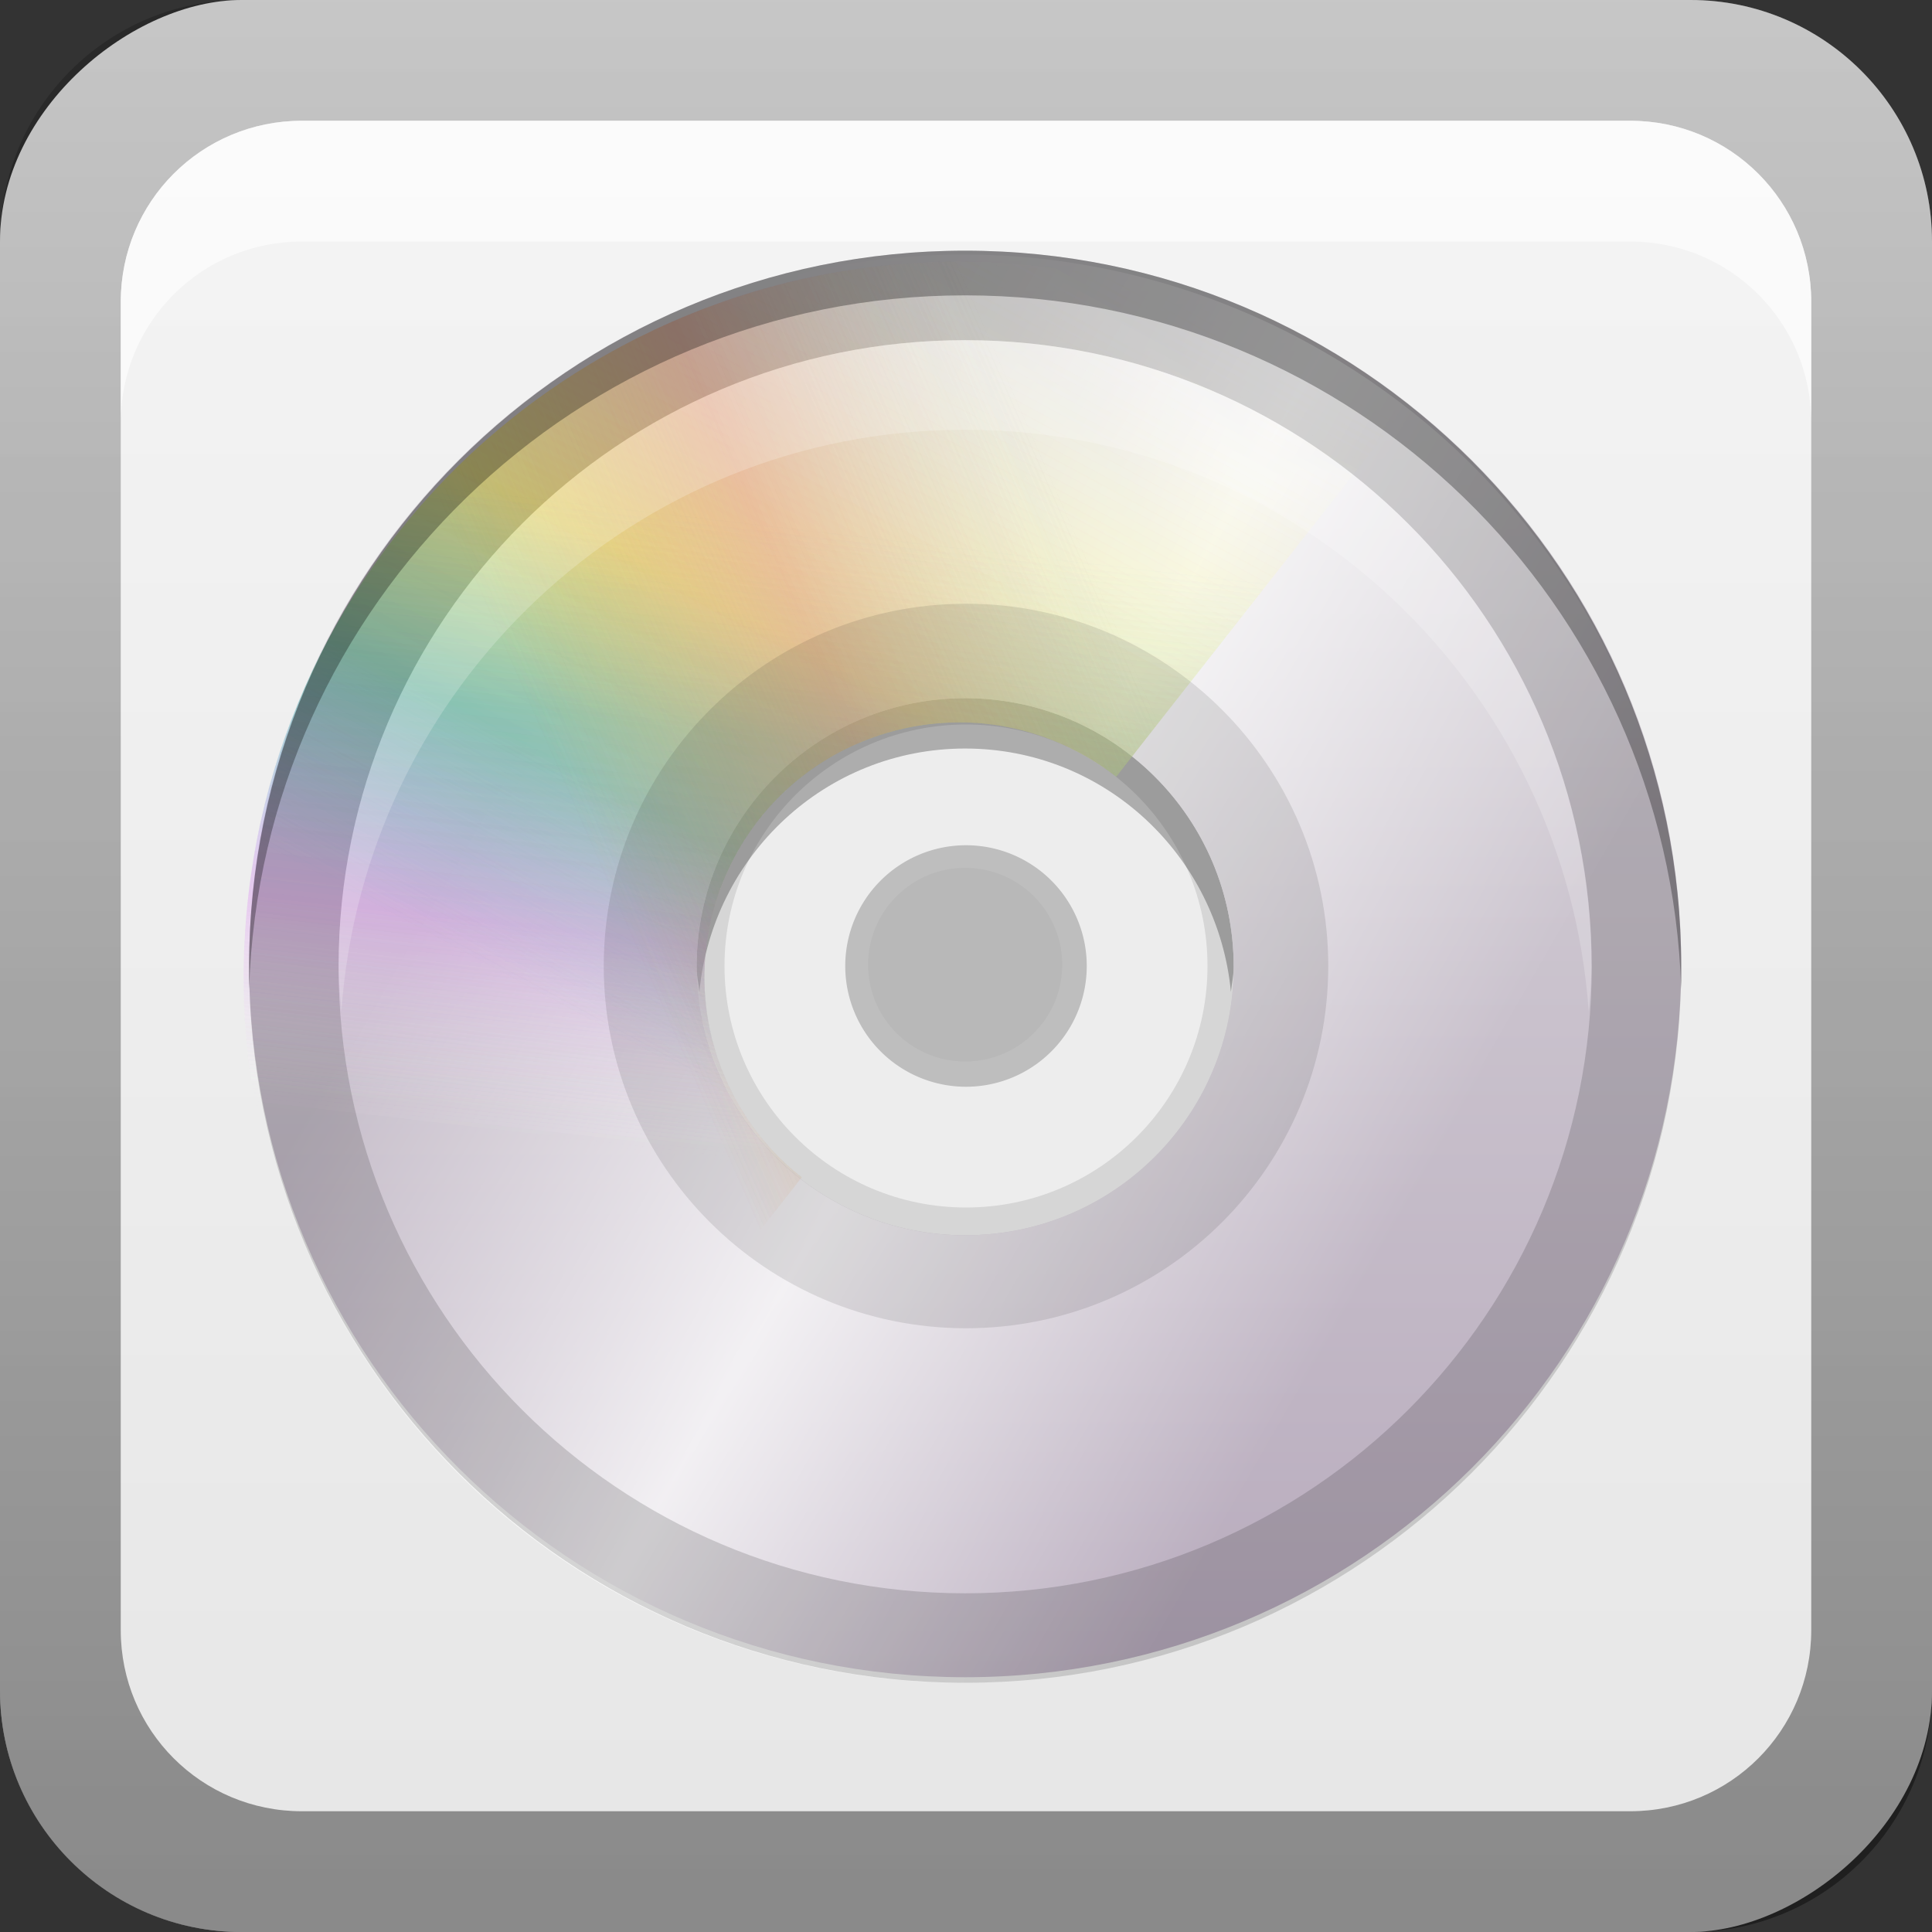 <?xml version="1.0" encoding="UTF-8"?>
<svg id="svg2" width="16" height="16" version="1.0" xmlns="http://www.w3.org/2000/svg" xmlns:cc="http://creativecommons.org/ns#" xmlns:dc="http://purl.org/dc/elements/1.1/" xmlns:rdf="http://www.w3.org/1999/02/22-rdf-syntax-ns#" xmlns:xlink="http://www.w3.org/1999/xlink">
 <rect width="100%" height="100%" fill="#333333" stroke="none"/>
 <defs id="defs4">
  <linearGradient id="linearGradient2897" x1="9.057" x2="9.057" y1="10.203" y2="-19.304" gradientTransform="translate(-.5 5.301)" gradientUnits="userSpaceOnUse">
   <stop id="stop3330-6" offset="0"/>
   <stop id="stop3333-8" stop-opacity="0" offset="1"/>
  </linearGradient>
  <linearGradient id="linearGradient3767" x1="1" x2="16.956" y1="9" y2="9" gradientTransform="translate(-17,-2)" gradientUnits="userSpaceOnUse">
   <stop id="stop3189-0" stop-color="#e6e6e6" offset="0"/>
   <stop id="stop3191-2" stop-color="#f5f5f5" offset="1"/>
  </linearGradient>
  <clipPath id="clipPath3271">
   <rect id="rect3273" x="5" y="160" width="118" height="59" fill="#fff" fill-rule="evenodd"/>
  </clipPath>
  <linearGradient id="linearGradient3809" x1="5" x2="123" y1="64" y2="64" gradientTransform="matrix(-.985 .171 -.171 -.985 138.02 271.07)" gradientUnits="userSpaceOnUse" xlink:href="#linearGradient3236"/>
  <linearGradient id="linearGradient3236">
   <stop id="stop3238" stop-color="#fff" stop-opacity="0" offset="0"/>
   <stop id="stop3240" stop-color="#fffc2b" stop-opacity=".234" offset=".35"/>
   <stop id="stop3242" stop-color="#46d15d" stop-opacity=".219" offset=".5"/>
   <stop id="stop3244" stop-color="#46d1aa" stop-opacity="0" offset=".65"/>
   <stop id="stop3246" stop-color="#fff" stop-opacity="0" offset="1"/>
  </linearGradient>
  <linearGradient id="linearGradient3811" x1="5" x2="123" y1="64" y2="64" gradientTransform="matrix(-.853 .522 -.522 -.853 151.98 240.21)" gradientUnits="userSpaceOnUse" xlink:href="#linearGradient3265"/>
  <linearGradient id="linearGradient3265">
   <stop id="stop3267" stop-color="#fff" stop-opacity="0" offset="0"/>
   <stop id="stop3252" stop-color="#afcff3" stop-opacity="0" offset=".2"/>
   <stop id="stop3269" stop-color="#60a0e7" stop-opacity=".148" offset=".35"/>
   <stop id="stop3271" stop-color="#db8ef1" stop-opacity=".211" offset=".5"/>
   <stop id="stop3273" stop-color="#fff" stop-opacity="0" offset=".65"/>
   <stop id="stop3275" stop-color="#fff" stop-opacity="0" offset="1"/>
  </linearGradient>
  <linearGradient id="linearGradient3813" x1="5" x2="123" y1="64" y2="64" gradientTransform="matrix(-.881 -.472 .472 -.881 90.207 305.62)" gradientUnits="userSpaceOnUse" xlink:href="#linearGradient3247"/>
  <linearGradient id="linearGradient3247">
   <stop id="stop3249" stop-color="#fff" stop-opacity="0" offset="0"/>
   <stop id="stop3293" stop-color="#d5d5d5" stop-opacity="0" offset=".3"/>
   <stop id="stop3251" stop-color="#eb8888" stop-opacity=".258" offset=".5"/>
   <stop id="stop3295" stop-color="#e28f25" stop-opacity="0" offset=".7"/>
   <stop id="stop3253" stop-color="#fff" stop-opacity="0" offset="1"/>
  </linearGradient>
  <linearGradient id="linearGradient3985" x1="5" x2="123" y1="64" y2="64" gradientTransform="matrix(.087 .05 -.05 .087 5.638 -.737)" gradientUnits="userSpaceOnUse">
   <stop id="stop3235" stop-color="#fff" stop-opacity="0" offset="0"/>
   <stop id="stop3297" stop-color="#fff" stop-opacity="0" offset=".15"/>
   <stop id="stop3241" stop-color="#fff" offset=".5"/>
   <stop id="stop3299" stop-color="#fff" stop-opacity="0" offset=".85"/>
   <stop id="stop3237" stop-color="#fff" stop-opacity="0" offset="1"/>
  </linearGradient>
  <linearGradient id="linearGradient3988" x1="73.016" x2="73.016" y1="89.131" y2="34.607" gradientTransform="matrix(.181 0 0 .217 -2.873 -5.467)" gradientUnits="userSpaceOnUse">
   <stop id="stop4116" stop-color="#b8abbd" offset="0"/>
   <stop id="stop4118" stop-color="#dddbde" offset="1"/>
  </linearGradient>
 </defs>
 <g id="layer1">
  <rect id="rect3196" transform="rotate(-90)" x="-16" width="16" height="16" rx="2" ry="2" fill="url(#linearGradient3767)"/>
  <path id="rect2410" d="m2 0c-1.108 0-2 0.892-2 2v12c0 1.108 0.892 2 2 2h12c1.108 0 2-0.892 2-2v-12c0-1.108-0.892-2-2-2h-12zm0.5 1h11c0.831 0 1.5 0.669 1.5 1.5v11c0 0.831-0.669 1.5-1.5 1.5h-11c-0.831 0-1.5-0.669-1.5-1.5v-11c0-0.831 0.669-1.5 1.5-1.5z" fill="url(#linearGradient2897)" opacity=".4"/>
  <path id="rect3770" d="m2.5 1c-0.831 0-1.5 0.669-1.5 1.5v1c0-0.831 0.669-1.5 1.5-1.5h11c0.831 0 1.5 0.669 1.5 1.5v-1c0-0.831-0.669-1.5-1.5-1.5h-11z" fill="#fff" opacity=".6"/>
 </g>
 <g id="layer2">
  <path id="path3932" transform="matrix(.741 0 0 .741 -.902 -.889)" d="m16 12a4 4 0 1 1-8 0 4 4 0 1 1 8 0z" color="#000000" fill="#e6e6e6"/>
  <path id="path3137" d="m7.993 5.782c-1.228 0-2.224 0.996-2.224 2.224 0 0.073 0.016 0.138 0.023 0.208 0.108-1.127 1.045-2.015 2.201-2.015s2.092 0.888 2.201 2.015c0.007-0.071 0.023-0.136 0.023-0.208 0-1.228-0.996-2.224-2.224-2.224z" fill-rule="evenodd" opacity=".4"/>
  <path id="path3307" d="m7.993 5.258c-1.512 0-2.739 1.224-2.739 2.731 0 1.507 1.227 2.731 2.739 2.731 1.512 0 2.739-1.224 2.739-2.731 0-1.507-1.227-2.731-2.739-2.731zm0 1.929c0.444 0 0.804 0.359 0.804 0.802 0 0.443-0.36 0.802-0.804 0.802-0.444 0-0.804-0.359-0.804-0.802 0-0.442 0.36-0.802 0.804-0.802z" fill="#fff" fill-rule="evenodd" opacity=".3"/>
  <path id="path3170" d="m7.993 2.076c-3.273 0-5.93 2.643-5.93 5.907 0 3.263 2.657 5.907 5.93 5.907 3.273 0 5.93-2.643 5.93-5.907 0-3.263-2.657-5.907-5.93-5.907zm0 3.706c1.228 0 2.224 0.996 2.224 2.224 0 1.228-0.996 2.224-2.224 2.224s-2.224-0.996-2.224-2.224c0-1.228 0.996-2.224 2.224-2.224z" fill="url(#linearGradient3988)" fill-rule="evenodd"/>
  <path id="path3230" d="m7.576 2.122c-1.899 0.134-3.703 1.175-4.725 2.942-1.637 2.826-0.657 6.452 2.177 8.084 2.835 1.632 6.471 0.649 8.107-2.177 1.637-2.826 0.657-6.429-2.177-8.061-1.063-0.612-2.243-0.868-3.382-0.788zm0.417 3.66c1.228 0 2.224 0.996 2.224 2.224 0 1.228-0.996 2.224-2.224 2.224s-2.224-0.996-2.224-2.224c0-1.228 0.996-2.224 2.224-2.224z" fill="url(#linearGradient3985)" fill-rule="evenodd" opacity=".8"/>
  <g id="g3289" transform="matrix(.062 -.079 .079 .062 -13.327 -.431)" fill-rule="evenodd">
   <g id="g3266" clip-path="url(#clipPath3271)">
    <path id="path3259" d="m74.118 277.12c32.081-5.585 53.584-36.155 47.999-68.235-5.585-32.081-36.155-53.584-68.235-47.999-32.081 5.585-53.584 36.155-47.999 68.235 5.585 32.081 36.155 53.584 68.235 47.999zm-6.517-37.432c-11.419 1.988-22.299-5.666-24.287-17.085-1.988-11.419 5.666-22.299 17.084-24.287 11.419-1.988 22.299 5.666 24.287 17.085 1.988 11.419-5.666 22.299-17.085 24.287z" fill="url(#linearGradient3809)"/>
    <path id="path3231" d="m94.777 269.33c27.78-16.989 36.539-53.323 19.55-81.104-16.989-27.78-53.323-36.539-81.104-19.55-27.78 16.989-36.539 53.323-19.55 81.104 16.989 27.78 53.323 36.539 81.104 19.55zm-19.822-32.414c-9.888 6.047-22.821 2.929-28.867-6.958-6.047-9.888-2.929-22.821 6.958-28.867 9.888-6.047 22.821-2.929 28.867 6.958 6.047 9.888 2.929 22.821-6.958 28.867z" fill="url(#linearGradient3811)"/>
    <path id="path3243" d="m36.154 271.01c28.707 15.371 64.481 4.548 79.852-24.159 15.371-28.707 4.548-64.481-24.159-79.852-28.707-15.371-64.481-4.548-79.852 24.159-15.371 28.707-4.548 64.481 24.159 79.852zm17.935-33.495c-10.218-5.471-14.07-18.204-8.599-28.422 5.471-10.218 18.204-14.07 28.422-8.599 10.218 5.471 14.07 18.204 8.599 28.422-5.471 10.218-18.204 14.07-28.422 8.599z" fill="url(#linearGradient3813)"/>
   </g>
   <g id="g3275" transform="matrix(1 0 0 -1 0 438)" clip-path="url(#clipPath3271)">
    <path id="path3277" d="m74.118 277.12c32.081-5.585 53.584-36.155 47.999-68.235-5.585-32.081-36.155-53.584-68.235-47.999-32.081 5.585-53.584 36.155-47.999 68.235 5.585 32.081 36.155 53.584 68.235 47.999zm-6.517-37.432c-11.419 1.988-22.299-5.666-24.287-17.085-1.988-11.419 5.666-22.299 17.084-24.287 11.419-1.988 22.299 5.666 24.287 17.085 1.988 11.419-5.666 22.299-17.085 24.287z" fill="url(#linearGradient3809)"/>
    <path id="path3279" d="m94.777 269.33c27.78-16.989 36.539-53.323 19.55-81.104-16.989-27.78-53.323-36.539-81.104-19.55-27.78 16.989-36.539 53.323-19.55 81.104 16.989 27.78 53.323 36.539 81.104 19.55zm-19.822-32.414c-9.888 6.047-22.821 2.929-28.867-6.958-6.047-9.888-2.929-22.821 6.958-28.867 9.888-6.047 22.821-2.929 28.867 6.958 6.047 9.888 2.929 22.821-6.958 28.867z" fill="url(#linearGradient3811)"/>
    <path id="path3281" d="m36.154 271.01c28.707 15.371 64.481 4.548 79.852-24.159 15.371-28.707 4.548-64.481-24.159-79.852-28.707-15.371-64.481-4.548-79.852 24.159-15.371 28.707-4.548 64.481 24.159 79.852zm17.935-33.495c-10.218-5.471-14.07-18.204-8.599-28.422 5.471-10.218 18.204-14.07 28.422-8.599 10.218 5.471 14.07 18.204 8.599 28.422-5.471 10.218-18.204 14.07-28.422 8.599z" fill="url(#linearGradient3813)"/>
   </g>
  </g>
  <g id="g4008" transform="matrix(.062 -.079 .079 .062 -13.327 -.431)" fill-rule="evenodd">
   <g id="g4010" clip-path="url(#clipPath3271)">
    <path id="path4012" d="m74.118 277.12c32.081-5.585 53.584-36.155 47.999-68.235-5.585-32.081-36.155-53.584-68.235-47.999-32.081 5.585-53.584 36.155-47.999 68.235 5.585 32.081 36.155 53.584 68.235 47.999zm-6.517-37.432c-11.419 1.988-22.299-5.666-24.287-17.085-1.988-11.419 5.666-22.299 17.084-24.287 11.419-1.988 22.299 5.666 24.287 17.085 1.988 11.419-5.666 22.299-17.085 24.287z" fill="url(#linearGradient3809)"/>
    <path id="path4014" d="m94.777 269.33c27.78-16.989 36.539-53.323 19.55-81.104-16.989-27.78-53.323-36.539-81.104-19.55-27.78 16.989-36.539 53.323-19.55 81.104 16.989 27.78 53.323 36.539 81.104 19.55zm-19.822-32.414c-9.888 6.047-22.821 2.929-28.867-6.958-6.047-9.888-2.929-22.821 6.958-28.867 9.888-6.047 22.821-2.929 28.867 6.958 6.047 9.888 2.929 22.821-6.958 28.867z" fill="url(#linearGradient3811)"/>
    <path id="path4016" d="m36.154 271.01c28.707 15.371 64.481 4.548 79.852-24.159 15.371-28.707 4.548-64.481-24.159-79.852-28.707-15.371-64.481-4.548-79.852 24.159-15.371 28.707-4.548 64.481 24.159 79.852zm17.935-33.495c-10.218-5.471-14.07-18.204-8.599-28.422 5.471-10.218 18.204-14.07 28.422-8.599 10.218 5.471 14.07 18.204 8.599 28.422-5.471 10.218-18.204 14.07-28.422 8.599z" fill="url(#linearGradient3813)"/>
   </g>
   <g id="g4018" transform="matrix(1 0 0 -1 0 438)" clip-path="url(#clipPath3271)">
    <path id="path4020" d="m74.118 277.12c32.081-5.585 53.584-36.155 47.999-68.235-5.585-32.081-36.155-53.584-68.235-47.999-32.081 5.585-53.584 36.155-47.999 68.235 5.585 32.081 36.155 53.584 68.235 47.999zm-6.517-37.432c-11.419 1.988-22.299-5.666-24.287-17.085-1.988-11.419 5.666-22.299 17.084-24.287 11.419-1.988 22.299 5.666 24.287 17.085 1.988 11.419-5.666 22.299-17.085 24.287z" fill="url(#linearGradient3809)"/>
    <path id="path4022" d="m94.777 269.33c27.78-16.989 36.539-53.323 19.55-81.104-16.989-27.78-53.323-36.539-81.104-19.55-27.78 16.989-36.539 53.323-19.55 81.104 16.989 27.78 53.323 36.539 81.104 19.55zm-19.822-32.414c-9.888 6.047-22.821 2.929-28.867-6.958-6.047-9.888-2.929-22.821 6.958-28.867 9.888-6.047 22.821-2.929 28.867 6.958 6.047 9.888 2.929 22.821-6.958 28.867z" fill="url(#linearGradient3811)"/>
    <path id="path4024" d="m36.154 271.01c28.707 15.371 64.481 4.548 79.852-24.159 15.371-28.707 4.548-64.481-24.159-79.852-28.707-15.371-64.481-4.548-79.852 24.159-15.371 28.707-4.548 64.481 24.159 79.852zm17.935-33.495c-10.218-5.471-14.07-18.204-8.599-28.422 5.471-10.218 18.204-14.07 28.422-8.599 10.218 5.471 14.07 18.204 8.599 28.422-5.471 10.218-18.204 14.07-28.422 8.599z" fill="url(#linearGradient3813)"/>
   </g>
  </g>
  <path id="path3922" d="m7.993 2.076c-3.275 0-5.93 2.655-5.93 5.93 0 3.275 2.655 5.93 5.93 5.93 3.275 0 5.93-2.655 5.93-5.93 0-3.275-2.655-5.93-5.93-5.93zm0 0.741c2.866 0 5.189 2.323 5.189 5.189 0 2.866-2.323 5.189-5.189 5.189-2.866 0-5.189-2.323-5.189-5.189 0-2.866 2.323-5.189 5.189-5.189z" color="#000000" opacity=".15"/>
  <path id="path3927" d="m7.993 2.817c-2.866 0-5.189 2.323-5.189 5.189 0 0.125 0.015 0.248 0.023 0.371 0.19-2.692 2.425-4.818 5.165-4.818 2.741 0 4.975 2.126 5.165 4.818 0.009-0.122 0.023-0.246 0.023-0.371 0-2.866-2.323-5.189-5.189-5.189z" color="#000000" fill="#fff" opacity=".2"/>
  <path id="path3938" d="m7.993 2.076c-3.275 0-5.93 2.655-5.93 5.93 0 0.063-0.002 0.123 0 0.185 0.099-3.188 2.718-5.745 5.93-5.745 3.212 0 5.831 2.557 5.93 5.745 0.002-0.062 0-0.122 0-0.185 0-3.275-2.655-5.93-5.93-5.93z" color="#000000" opacity=".3"/>
  <path id="path4067" d="m8 5c-1.657 0-3 1.343-3 3s1.343 3 3 3 3-1.343 3-3-1.343-3-3-3zm0 1c1.105 0 2 0.895 2 2s-0.895 2-2 2-2-0.895-2-2 0.895-2 2-2z" color="#000000" opacity=".1"/>
  <path id="path4072" d="m9 8a1 1 0 1 1-2 0 1 1 0 1 1 2 0z" color="#000000" opacity=".2"/>
 </g>
</svg>
